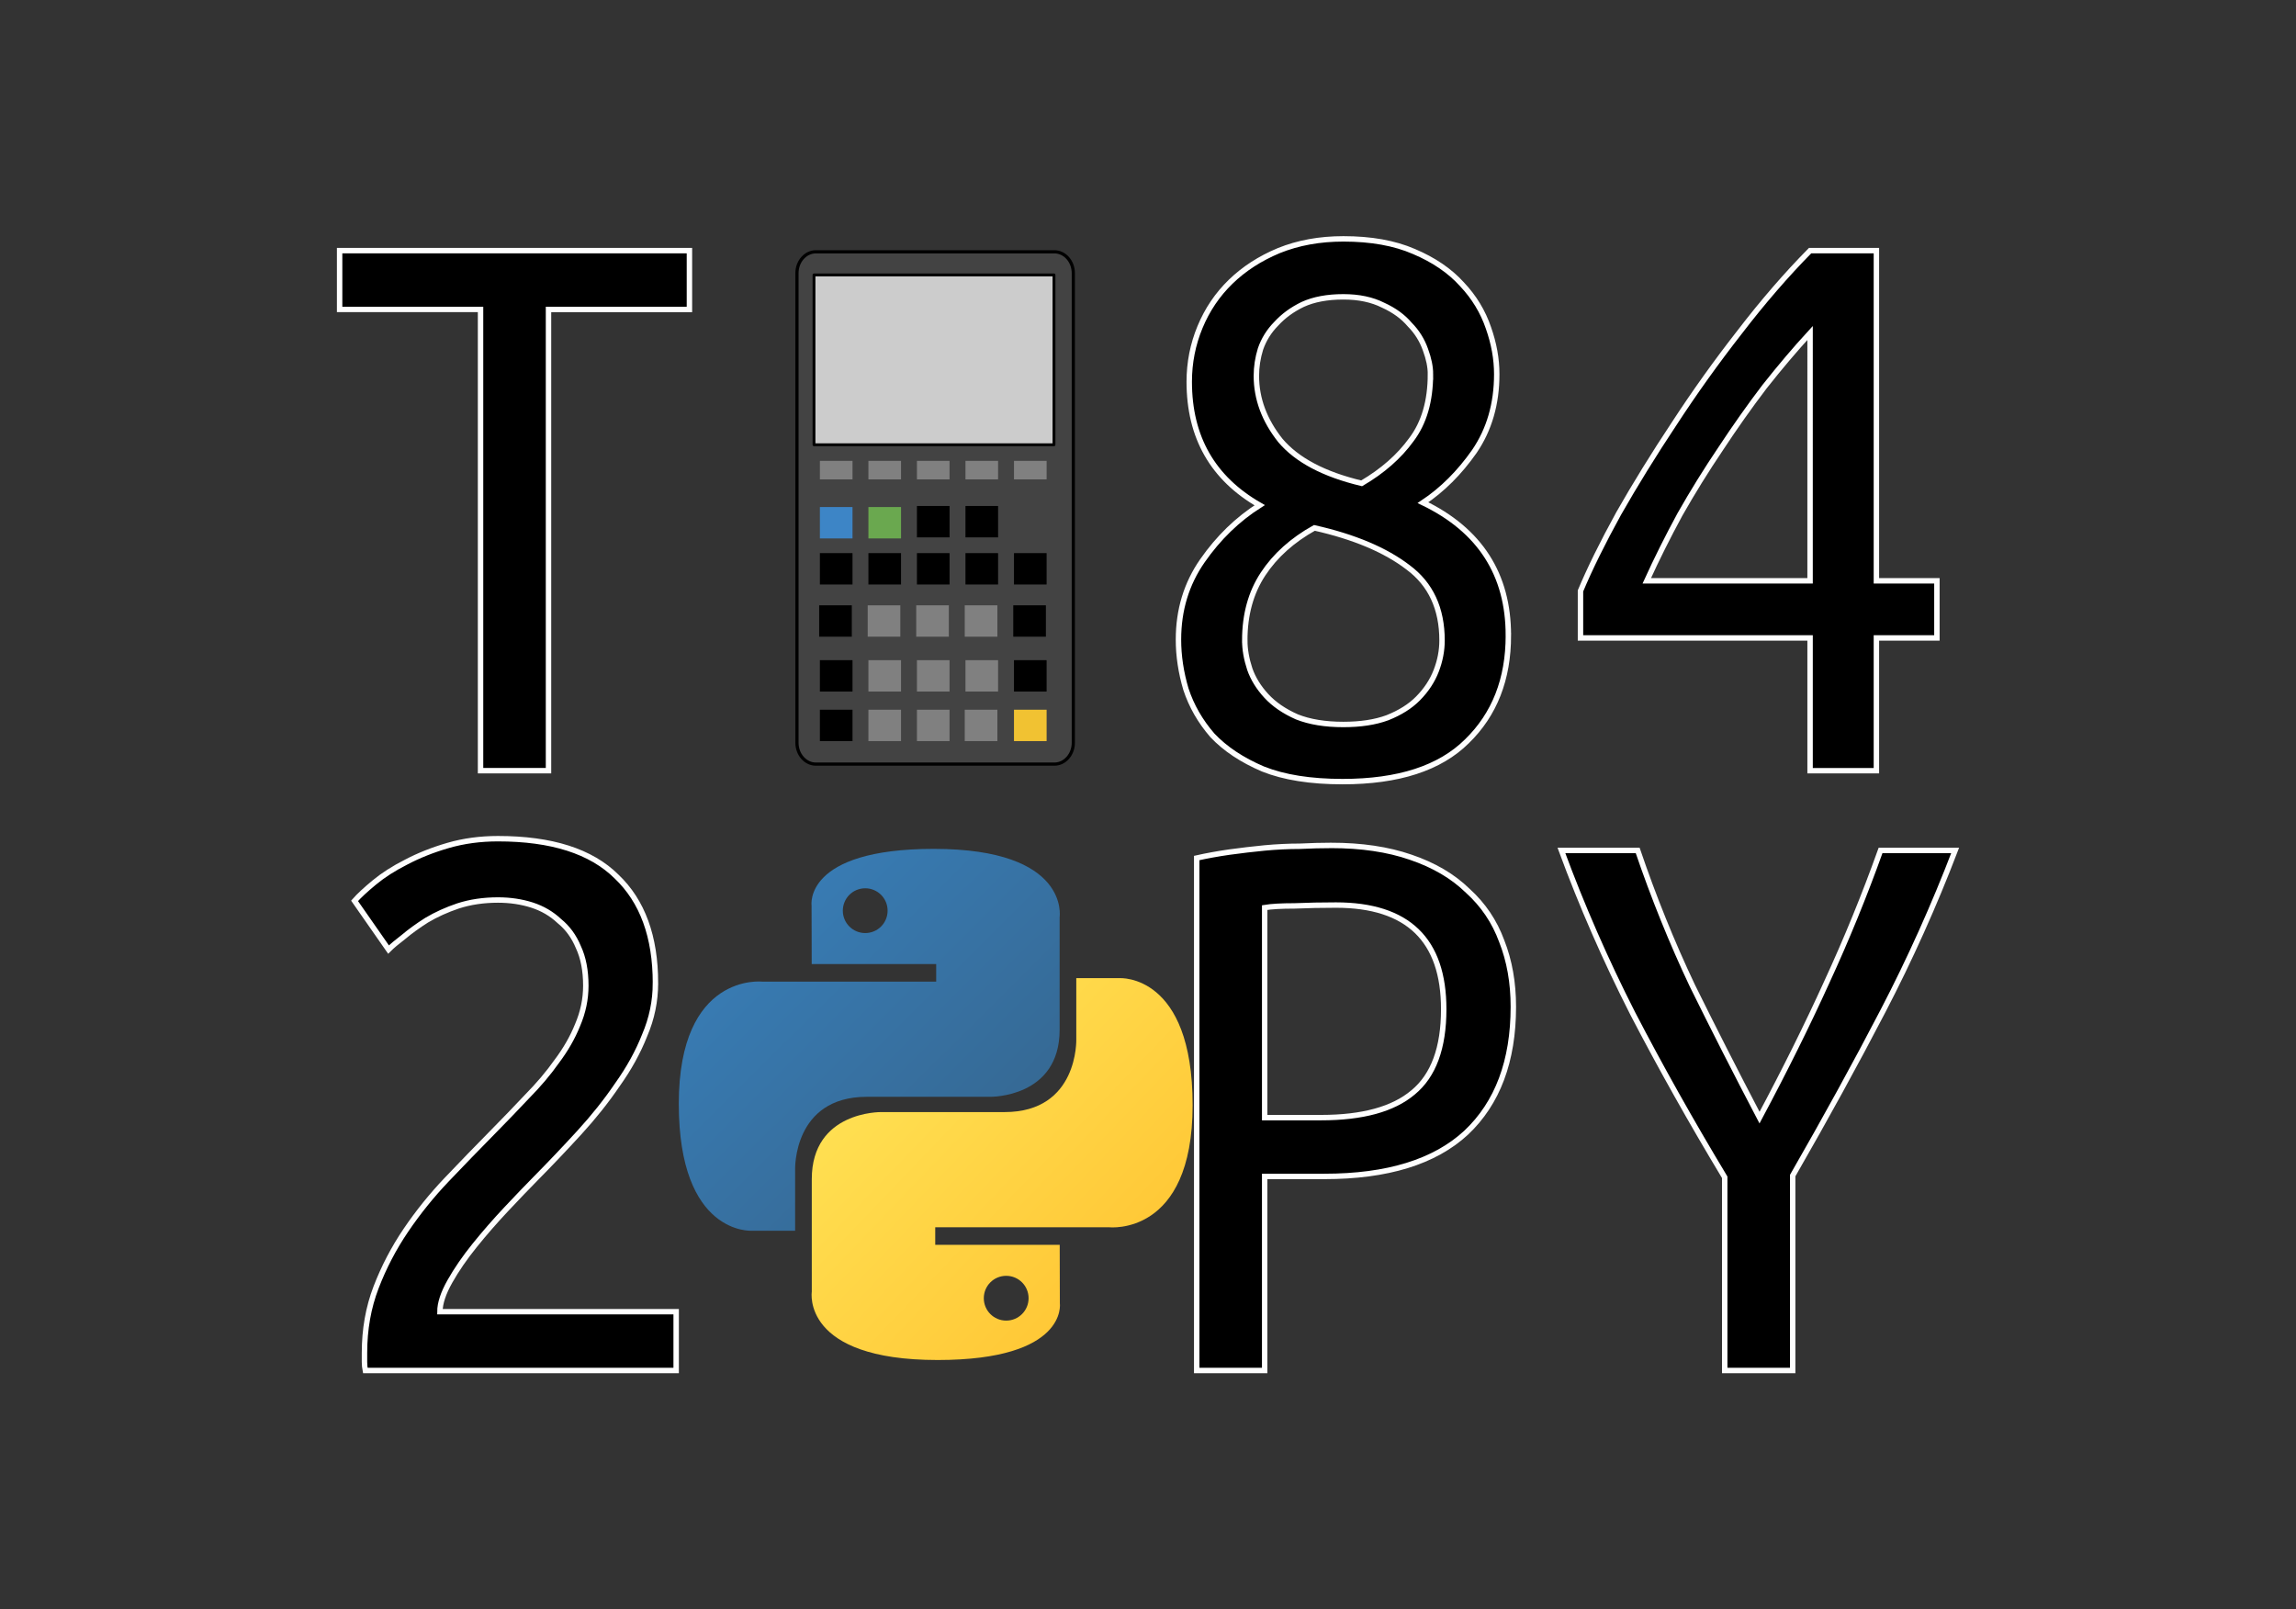 <?xml version="1.0" encoding="UTF-8" standalone="no"?>
<!-- Created with Inkscape (http://www.inkscape.org/) -->

<svg
   width="262.495mm"
   height="184mm"
   viewBox="0 0 262.495 184"
   version="1.1"
   id="svg84"
   inkscape:version="1.1 (c4e8f9ed74, 2021-05-24)"
   sodipodi:docname="ti842py-logo.svg"
   xmlns:inkscape="http://www.inkscape.org/namespaces/inkscape"
   xmlns:sodipodi="http://sodipodi.sourceforge.net/DTD/sodipodi-0.dtd"
   xmlns:xlink="http://www.w3.org/1999/xlink"
   xmlns="http://www.w3.org/2000/svg"
   xmlns:svg="http://www.w3.org/2000/svg">
  <rect x="0" y="0" width="262.495" height="184" fill="#333333" stroke="none"/>
  <sodipodi:namedview
     id="namedview86"
     pagecolor="#505050"
     bordercolor="#eeeeee"
     borderopacity="1"
     inkscape:pageshadow="0"
     inkscape:pageopacity="0"
     inkscape:pagecheckerboard="0"
     inkscape:document-units="mm"
     showgrid="false"
     width="300mm"
     inkscape:zoom="0.56441565"
     inkscape:cx="369.40861"
     inkscape:cy="325.11501"
     inkscape:window-width="1920"
     inkscape:window-height="1051"
     inkscape:window-x="1920"
     inkscape:window-y="0"
     inkscape:window-maximized="1"
     inkscape:current-layer="layer1"
     height="224mm"
     scale-x="1"
     fit-margin-top="0"
     fit-margin-left="0"
     fit-margin-right="0"
     fit-margin-bottom="0" />
  <defs
     id="defs81">
    <linearGradient
       id="linearGradient11301"
       inkscape:collect="always">
      <stop
         id="stop11303"
         offset="0"
         style="stop-color:#ffe052;stop-opacity:1" />
      <stop
         id="stop11305"
         offset="1"
         style="stop-color:#ffc331;stop-opacity:1" />
    </linearGradient>
    <linearGradient
       gradientUnits="userSpaceOnUse"
       y2="168.101"
       x2="147.777"
       y1="111.921"
       x1="89.137"
       id="linearGradient11307"
       xlink:href="#linearGradient11301"
       inkscape:collect="always" />
    <linearGradient
       id="linearGradient9515"
       inkscape:collect="always">
      <stop
         id="stop9517"
         offset="0"
         style="stop-color:#387eb8;stop-opacity:1" />
      <stop
         id="stop9519"
         offset="1"
         style="stop-color:#366994;stop-opacity:1" />
    </linearGradient>
    <linearGradient
       gradientUnits="userSpaceOnUse"
       y2="131.853"
       x2="110.149"
       y1="77.07"
       x1="55.549"
       id="linearGradient9521"
       xlink:href="#linearGradient9515"
       inkscape:collect="always" />
  </defs>
  <g
     inkscape:label="Layer 1"
     inkscape:groupmode="layer"
     id="layer1"
     transform="translate(0.266,-5.412)">
    <path
       d="m 78.554,34.067 v 6.724 H 62.443 V 93.524 H 54.673 V 40.79 H 38.562 v -6.724 z"
       id="path28000"
       style="font-size:153.942px;line-height:1.25;font-family:'Ubuntu Mono';-inkscape-font-specification:'Ubuntu Mono';stroke:#fefefe;stroke-width:0.62;stroke-miterlimit:4;stroke-dasharray:none" />
    <path
       d="m 172.182,78.06 q 0,7.492 -4.738,12.103 -4.644,4.611 -14.215,4.611 -5.496,0 -9.098,-1.441 -3.601,-1.537 -5.781,-3.842 -2.085,-2.401 -3.033,-5.283 -0.853,-2.882 -0.853,-5.667 0,-5.091 2.748,-9.029 2.748,-3.938 6.539,-6.34 -8.055,-4.611 -8.055,-14.12 0,-3.266 1.232,-6.244 1.232,-2.978 3.506,-5.187 2.274,-2.209 5.496,-3.554 3.317,-1.345 7.392,-1.345 4.738,0 8.055,1.441 3.412,1.441 5.496,3.746 2.085,2.209 3.032,4.995 0.948,2.69 0.948,5.283 0,5.091 -2.559,8.837 -2.559,3.65 -5.875,5.859 9.761,4.707 9.761,15.177 z m -30.136,0.576 q 0,1.537 0.569,3.266 0.569,1.633 1.895,3.074 1.327,1.441 3.506,2.401 2.18,0.864 5.307,0.864 2.938,0 5.022,-0.768 2.18,-0.864 3.506,-2.209 1.422,-1.441 2.085,-3.17 0.663,-1.729 0.663,-3.458 0,-5.475 -3.885,-8.357 -3.885,-2.978 -10.708,-4.515 -3.791,2.113 -5.876,5.283 -2.085,3.17 -2.085,7.588 z m 21.228,-30.449 q 0,-1.249 -0.569,-2.786 -0.569,-1.633 -1.801,-2.882 -1.137,-1.345 -3.033,-2.209 -1.895,-0.961 -4.549,-0.961 -2.748,0 -4.644,0.864 -1.801,0.864 -3.032,2.209 -1.232,1.249 -1.801,2.882 -0.474,1.537 -0.474,3.074 0,3.938 2.748,7.396 2.843,3.362 9.287,4.899 3.601,-2.113 5.686,-4.995 2.18,-2.882 2.18,-7.492 z"
       id="path28002"
       style="font-size:153.942px;line-height:1.25;font-family:'Ubuntu Mono';-inkscape-font-specification:'Ubuntu Mono';stroke:#fefefe;stroke-width:0.62;stroke-miterlimit:4;stroke-dasharray:none" />
    <path
       d="m 180.426,72.969 q 1.611,-3.842 4.359,-8.837 2.843,-4.995 6.349,-10.278 3.506,-5.379 7.487,-10.47 3.98,-5.187 8.055,-9.317 h 7.581 v 37.749 h 6.918 v 6.532 h -6.918 v 15.177 h -7.581 V 78.348 h -26.25 z m 26.25,-29.489 q -2.559,2.786 -5.212,6.147 -2.559,3.362 -5.023,7.108 -2.464,3.65 -4.644,7.492 -2.085,3.842 -3.791,7.588 h 18.669 z"
       id="path28004"
       style="font-size:153.942px;line-height:1.25;font-family:'Ubuntu Mono';-inkscape-font-specification:'Ubuntu Mono';stroke:#fefefe;stroke-width:0.62;stroke-miterlimit:4;stroke-dasharray:none" />
    <path
       d="m 74.668,117.821 q 0,3.074 -1.232,5.955 -1.137,2.882 -3.127,5.667 -1.895,2.786 -4.359,5.475 -2.464,2.69 -5.023,5.283 -1.422,1.441 -3.317,3.458 -1.895,2.017 -3.601,4.13 -1.706,2.113 -2.843,4.13 -1.137,2.017 -1.137,3.458 h 27.008 v 6.724 H 41.5 q -0.095,-0.48 -0.095,-0.961 0,-0.576 0,-1.057 0,-4.034 1.327,-7.492 1.327,-3.458 3.412,-6.532 2.085,-3.074 4.644,-5.763 2.653,-2.786 5.212,-5.379 2.085,-2.113 3.98,-4.13 1.99,-2.017 3.412,-4.034 1.516,-2.017 2.369,-4.13 0.948,-2.209 0.948,-4.515 0,-2.593 -0.853,-4.418 -0.758,-1.825 -2.18,-2.978 -1.327,-1.249 -3.127,-1.825 -1.801,-0.576 -3.885,-0.576 -2.464,0 -4.549,0.672 -1.99,0.672 -3.601,1.633 -1.516,0.961 -2.653,1.921 -1.137,0.865 -1.706,1.441 l -3.885,-5.571 q 0.758,-0.864 2.274,-2.113 1.516,-1.249 3.601,-2.305 2.18,-1.153 4.833,-1.921 2.653,-0.768 5.686,-0.768 9.192,0 13.552,4.322 4.454,4.226 4.454,12.199 z"
       id="path28006"
       style="font-size:153.942px;line-height:1.25;font-family:'Ubuntu Mono';-inkscape-font-specification:'Ubuntu Mono';stroke:#fefefe;stroke-width:0.62;stroke-miterlimit:4;stroke-dasharray:none" />
    <path
       d="m 151.902,102.068 q 5.212,0 9.097,1.345 3.98,1.345 6.539,3.842 2.653,2.401 3.885,5.763 1.327,3.362 1.327,7.492 0,9.317 -5.402,14.408 -5.402,4.995 -16.205,4.995 h -6.823 v 22.189 h -7.771 v -58.593 q 1.706,-0.384 3.696,-0.672 2.085,-0.288 4.075,-0.48 2.085,-0.192 3.98,-0.192 1.99,-0.096 3.601,-0.096 z m 0.569,6.82 q -2.464,0 -4.738,0.096 -2.274,0 -3.412,0.192 v 24.014 h 6.444 q 7.107,0 10.519,-2.882 3.506,-2.882 3.506,-9.509 0,-11.911 -12.32,-11.911 z"
       id="path28008"
       style="font-size:153.942px;line-height:1.25;font-family:'Ubuntu Mono';-inkscape-font-specification:'Ubuntu Mono';stroke:#fefefe;stroke-width:0.62;stroke-miterlimit:4;stroke-dasharray:none" />
    <path
       d="M 196.916,162.102 V 140.01 q -5.781,-9.605 -10.519,-18.731 -4.644,-9.125 -8.15,-18.635 h 8.719 q 2.748,8.069 6.254,15.465 3.601,7.3 7.676,15.081 4.359,-8.165 7.676,-15.465 3.412,-7.396 6.16,-15.081 h 8.529 q -3.601,9.413 -8.245,18.346 -4.644,8.933 -10.329,18.827 v 22.285 z"
       id="path28010"
       style="font-size:153.942px;line-height:1.25;font-family:'Ubuntu Mono';-inkscape-font-specification:'Ubuntu Mono';stroke:#fefefe;stroke-width:0.62;stroke-miterlimit:4;stroke-dasharray:none" />
    <g
       style="fill:none;stroke:none;stroke-linecap:square;stroke-miterlimit:10"
       id="g9499"
       transform="matrix(0.097,0,0,0.097,89.438,33.042)">
      <g
         clip-path="url(#p.0)"
         id="g284">
        <path
           fill="#000000"
           fill-opacity="0"
           d="M 0,0 H 355.113 V 631.719 H 0 Z"
           fill-rule="nonzero"
           id="path218"
           style="stroke-width:0.941" />
        <path
           fill="#434343"
           d="m 14.539,37.151 v 0 c 0,-13.924 10.001,-25.212 22.338,-25.212 H 317.92 c 5.924,0 11.606,2.656 15.795,7.384 4.189,4.728 6.543,11.141 6.543,17.827 V 590.571 c 0,13.924 -10.001,25.211 -22.338,25.211 H 36.877 c -12.337,0 -22.338,-11.288 -22.338,-25.211 z"
           fill-rule="nonzero"
           id="path220"
           style="stroke-width:0.941" />
        <path
           fill="#000000"
           d="m 213.136,258.343 h 38.452 v 21.839 h -38.452 z"
           fill-rule="nonzero"
           id="path244-7-5-1"
           style="fill:#808080;stroke-width:0.723" />
        <path
           fill="#000000"
           d="m 270.329,258.343 h 38.452 v 21.839 H 270.329 Z"
           fill-rule="nonzero"
           id="path244-7-5-1-2"
           style="fill:#808080;stroke-width:0.723" />
        <path
           fill="#000000"
           d="m 155.944,258.343 h 38.452 v 21.839 h -38.452 z"
           fill-rule="nonzero"
           id="path244-7-5-9"
           style="fill:#808080;stroke-width:0.723" />
        <path
           stroke="#000000"
           stroke-width="3.765"
           stroke-linejoin="round"
           stroke-linecap="butt"
           d="m 14.539,37.151 v 0 c 0,-13.924 10.001,-25.212 22.338,-25.212 H 317.92 c 5.924,0 11.606,2.656 15.795,7.384 4.189,4.728 6.543,11.141 6.543,17.827 V 590.571 c 0,13.924 -10.001,25.211 -22.338,25.211 H 36.877 c -12.337,0 -22.338,-11.288 -22.338,-25.211 z"
           fill-rule="nonzero"
           id="path222" />
        <path
           fill="#cccccc"
           d="M 34.619,39.198 H 317.48 V 239.353 H 34.619 Z"
           fill-rule="nonzero"
           id="path224"
           style="stroke-width:0.835" />
        <path
           stroke="#000000"
           stroke-width="3.342"
           stroke-linejoin="round"
           stroke-linecap="butt"
           d="M 34.619,39.198 H 317.48 V 239.353 H 34.619 Z"
           fill-rule="nonzero"
           id="path226" />
        <path
           fill="#000000"
           d="m 41.56,367.085 h 38.452 v 36.999 H 41.56 Z"
           fill-rule="nonzero"
           id="path228"
           style="stroke-width:0.941" />
        <path
           fill="#000000"
           d="m 98.752,367.085 h 38.452 v 36.999 H 98.752 Z"
           fill-rule="nonzero"
           id="path230"
           style="stroke-width:0.941" />
        <path
           fill="#000000"
           d="m 155.944,367.085 h 38.452 v 36.999 h -38.452 z"
           fill-rule="nonzero"
           id="path232"
           style="stroke-width:0.941" />
        <path
           fill="#000000"
           d="m 213.136,367.085 h 38.452 v 36.999 h -38.452 z"
           fill-rule="nonzero"
           id="path234"
           style="stroke-width:0.941" />
        <path
           fill="#000000"
           d="m 270.329,367.085 h 38.452 v 36.999 H 270.329 Z"
           fill-rule="nonzero"
           id="path236"
           style="stroke-width:0.941" />
        <path
           fill="#f1c232"
           d="m 270.329,551.669 h 38.452 v 36.999 H 270.329 Z"
           fill-rule="nonzero"
           id="path238"
           style="stroke-width:0.941" />
        <path
           fill="#000000"
           d="m 155.944,311.544 h 38.452 v 36.999 h -38.452 z"
           fill-rule="nonzero"
           id="path240"
           style="stroke-width:0.941" />
        <path
           fill="#000000"
           d="M 40.722,428.611 H 79.174 v 36.999 H 40.722 Z"
           fill-rule="nonzero"
           id="path242"
           style="stroke-width:0.941" />
        <path
           fill="#000000"
           d="m 97.914,428.611 h 38.452 v 36.999 H 97.914 Z"
           fill-rule="nonzero"
           id="path244"
           style="fill:#808080;stroke-width:0.941" />
        <path
           fill="#000000"
           d="m 41.56,258.343 h 38.452 v 21.839 H 41.56 Z"
           fill-rule="nonzero"
           id="path244-7"
           style="fill:#808080;stroke-width:0.723" />
        <path
           fill="#000000"
           d="m 98.752,258.343 h 38.452 v 21.839 H 98.752 Z"
           fill-rule="nonzero"
           id="path244-7-5"
           style="fill:#808080;stroke-width:0.723" />
        <path
           fill="#000000"
           d="m 155.106,428.611 h 38.452 v 36.999 h -38.452 z"
           fill-rule="nonzero"
           id="path246"
           style="fill:#808080;stroke-width:0.941" />
        <path
           fill="#000000"
           d="m 212.298,428.611 h 38.452 v 36.999 h -38.452 z"
           fill-rule="nonzero"
           id="path248"
           style="fill:#808080;stroke-width:0.941" />
        <path
           fill="#000000"
           d="m 269.49,428.611 h 38.452 v 36.999 h -38.452 z"
           fill-rule="nonzero"
           id="path250"
           style="stroke-width:0.941" />
        <path
           fill="#000000"
           d="m 41.56,493.269 h 38.452 v 36.999 H 41.56 Z"
           fill-rule="nonzero"
           id="path252"
           style="stroke-width:0.941" />
        <path
           fill="#000000"
           d="m 98.752,493.269 h 38.452 v 36.999 H 98.752 Z"
           fill-rule="nonzero"
           id="path254"
           style="fill:#808080;stroke-width:0.941" />
        <path
           fill="#000000"
           d="m 155.944,493.269 h 38.452 v 36.999 h -38.452 z"
           fill-rule="nonzero"
           id="path256"
           style="fill:#808080;stroke-width:0.941" />
        <path
           fill="#000000"
           d="m 155.944,551.669 h 38.452 v 36.999 h -38.452 z"
           fill-rule="nonzero"
           id="path256-3"
           style="fill:#808080;stroke-width:0.941" />
        <path
           fill="#000000"
           d="m 98.752,551.669 h 38.452 v 36.999 H 98.752 Z"
           fill-rule="nonzero"
           id="path256-6"
           style="fill:#808080;stroke-width:0.941" />
        <path
           fill="#000000"
           d="m 213.136,493.269 h 38.452 v 36.999 h -38.452 z"
           fill-rule="nonzero"
           id="path258"
           style="fill:#808080;stroke-width:0.941" />
        <path
           fill="#000000"
           d="m 270.329,493.269 h 38.452 v 36.999 H 270.329 Z"
           fill-rule="nonzero"
           id="path260"
           style="stroke-width:0.941" />
        <path
           fill="#6aa84f"
           d="m 98.752,312.782 h 38.452 v 36.999 H 98.752 Z"
           fill-rule="nonzero"
           id="path262"
           style="stroke-width:0.941" />
        <path
           fill="#3d85c6"
           d="m 41.56,312.782 h 38.452 v 36.999 H 41.56 Z"
           fill-rule="nonzero"
           id="path264"
           style="stroke-width:0.941" />
        <path
           fill="#000000"
           d="m 41.56,551.669 h 38.452 v 36.999 H 41.56 Z"
           fill-rule="nonzero"
           id="path266"
           style="stroke-width:0.941" />
        <path
           fill="#000000"
           d="m 212.304,551.669 h 38.452 v 36.999 h -38.452 z"
           fill-rule="nonzero"
           id="path268"
           style="fill:#808080;stroke-width:0.941" />
        <path
           fill="#000000"
           d="M 213.136,311.544 H 251.588 V 348.543 H 213.136 Z"
           fill-rule="nonzero"
           id="path270"
           style="stroke-width:0.941" />
        <path
           fill="#000000"
           fill-opacity="0"
           d="M 34.666,248.343 H 317.434"
           fill-rule="nonzero"
           id="path272"
           style="stroke-width:0.941" />
        <path
           fill="#000000"
           fill-opacity="0"
           d="m 101.713,38.667 0.833,253.896"
           fill-rule="nonzero"
           id="path276"
           style="stroke-width:0.941" />
        <path
           fill="#000000"
           fill-opacity="0"
           d="m 34.469,153.266 c 2.381,6.472 7.369,26.284 14.283,38.834 6.914,12.55 16.399,27.484 27.2,36.468 10.8,8.984 21.666,15.188 37.602,17.435 15.936,2.247 38.463,1.859 58.014,-3.953 19.55,-5.812 44.589,-19.421 59.288,-30.916 14.698,-11.495 21.919,-21.935 28.903,-38.054 6.983,-16.119 10.432,-41.484 12.997,-58.661 2.566,-17.176 1.998,-31.846 2.398,-44.398 0.4,-12.552 0,-25.764 0,-30.916"
           fill-rule="nonzero"
           id="path280"
           style="stroke-width:0.941" />
      </g>
    </g>
    <g
       id="g1894"
       transform="matrix(0.532,0,0,0.532,53.432,66.57)">
      <path
         style="color:#000000;display:inline;overflow:visible;visibility:visible;opacity:1;fill:url(#linearGradient9521);fill-opacity:1;fill-rule:nonzero;stroke:none;stroke-width:1;stroke-linecap:butt;stroke-linejoin:miter;stroke-miterlimit:4;stroke-dasharray:none;stroke-dashoffset:0;stroke-opacity:1;marker:none;marker-start:none;marker-mid:none;marker-end:none"
         d="M 99.75,67.469 C 71.718,67.469 73.469,79.625 73.469,79.625 L 73.5,92.219 h 26.75 V 96 H 62.875 c 0,0 -17.938,-2.034 -17.938,26.25 -2e-6,28.284 15.656,27.281 15.656,27.281 h 9.344 v -13.125 c 0,0 -0.504,-15.656 15.406,-15.656 15.91,0 26.531,0 26.531,0 0,0 14.906,0.241 14.906,-14.406 0,-14.647 0,-24.219 0,-24.219 0,-2e-6 2.263,-14.656 -27.031,-14.656 z M 85,75.938 c 2.661,-2e-6 4.812,2.151 4.812,4.812 2e-6,2.661 -2.151,4.812 -4.812,4.812 -2.661,2e-6 -4.812,-2.151 -4.812,-4.812 -2e-6,-2.661 2.151,-4.812 4.812,-4.812 z"
         id="path8615" />
      <path
         id="path8620"
         d="m 100.546,177.315 c 28.032,0 26.281,-12.156 26.281,-12.156 l -0.031,-12.594 h -26.75 v -3.781 h 37.375 c 0,0 17.938,2.034 17.938,-26.25 10e-6,-28.284 -15.656,-27.281 -15.656,-27.281 h -9.344 v 13.125 c 0,0 0.504,15.656 -15.406,15.656 -15.91,0 -26.531,0 -26.531,0 0,0 -14.906,-0.241 -14.906,14.406 0,14.647 0,24.219 0,24.219 0,0 -2.263,14.656 27.031,14.656 z m 14.75,-8.469 c -2.661,0 -4.812,-2.151 -4.812,-4.812 0,-2.661 2.151,-4.812 4.812,-4.812 2.661,0 4.812,2.151 4.812,4.812 1e-5,2.661 -2.151,4.812 -4.812,4.812 z"
         style="color:#000000;display:inline;overflow:visible;visibility:visible;opacity:1;fill:url(#linearGradient11307);fill-opacity:1;fill-rule:nonzero;stroke:none;stroke-width:1;stroke-linecap:butt;stroke-linejoin:miter;stroke-miterlimit:4;stroke-dasharray:none;stroke-dashoffset:0;stroke-opacity:1;marker:none;marker-start:none;marker-mid:none;marker-end:none" />
    </g>
  </g>
</svg>
